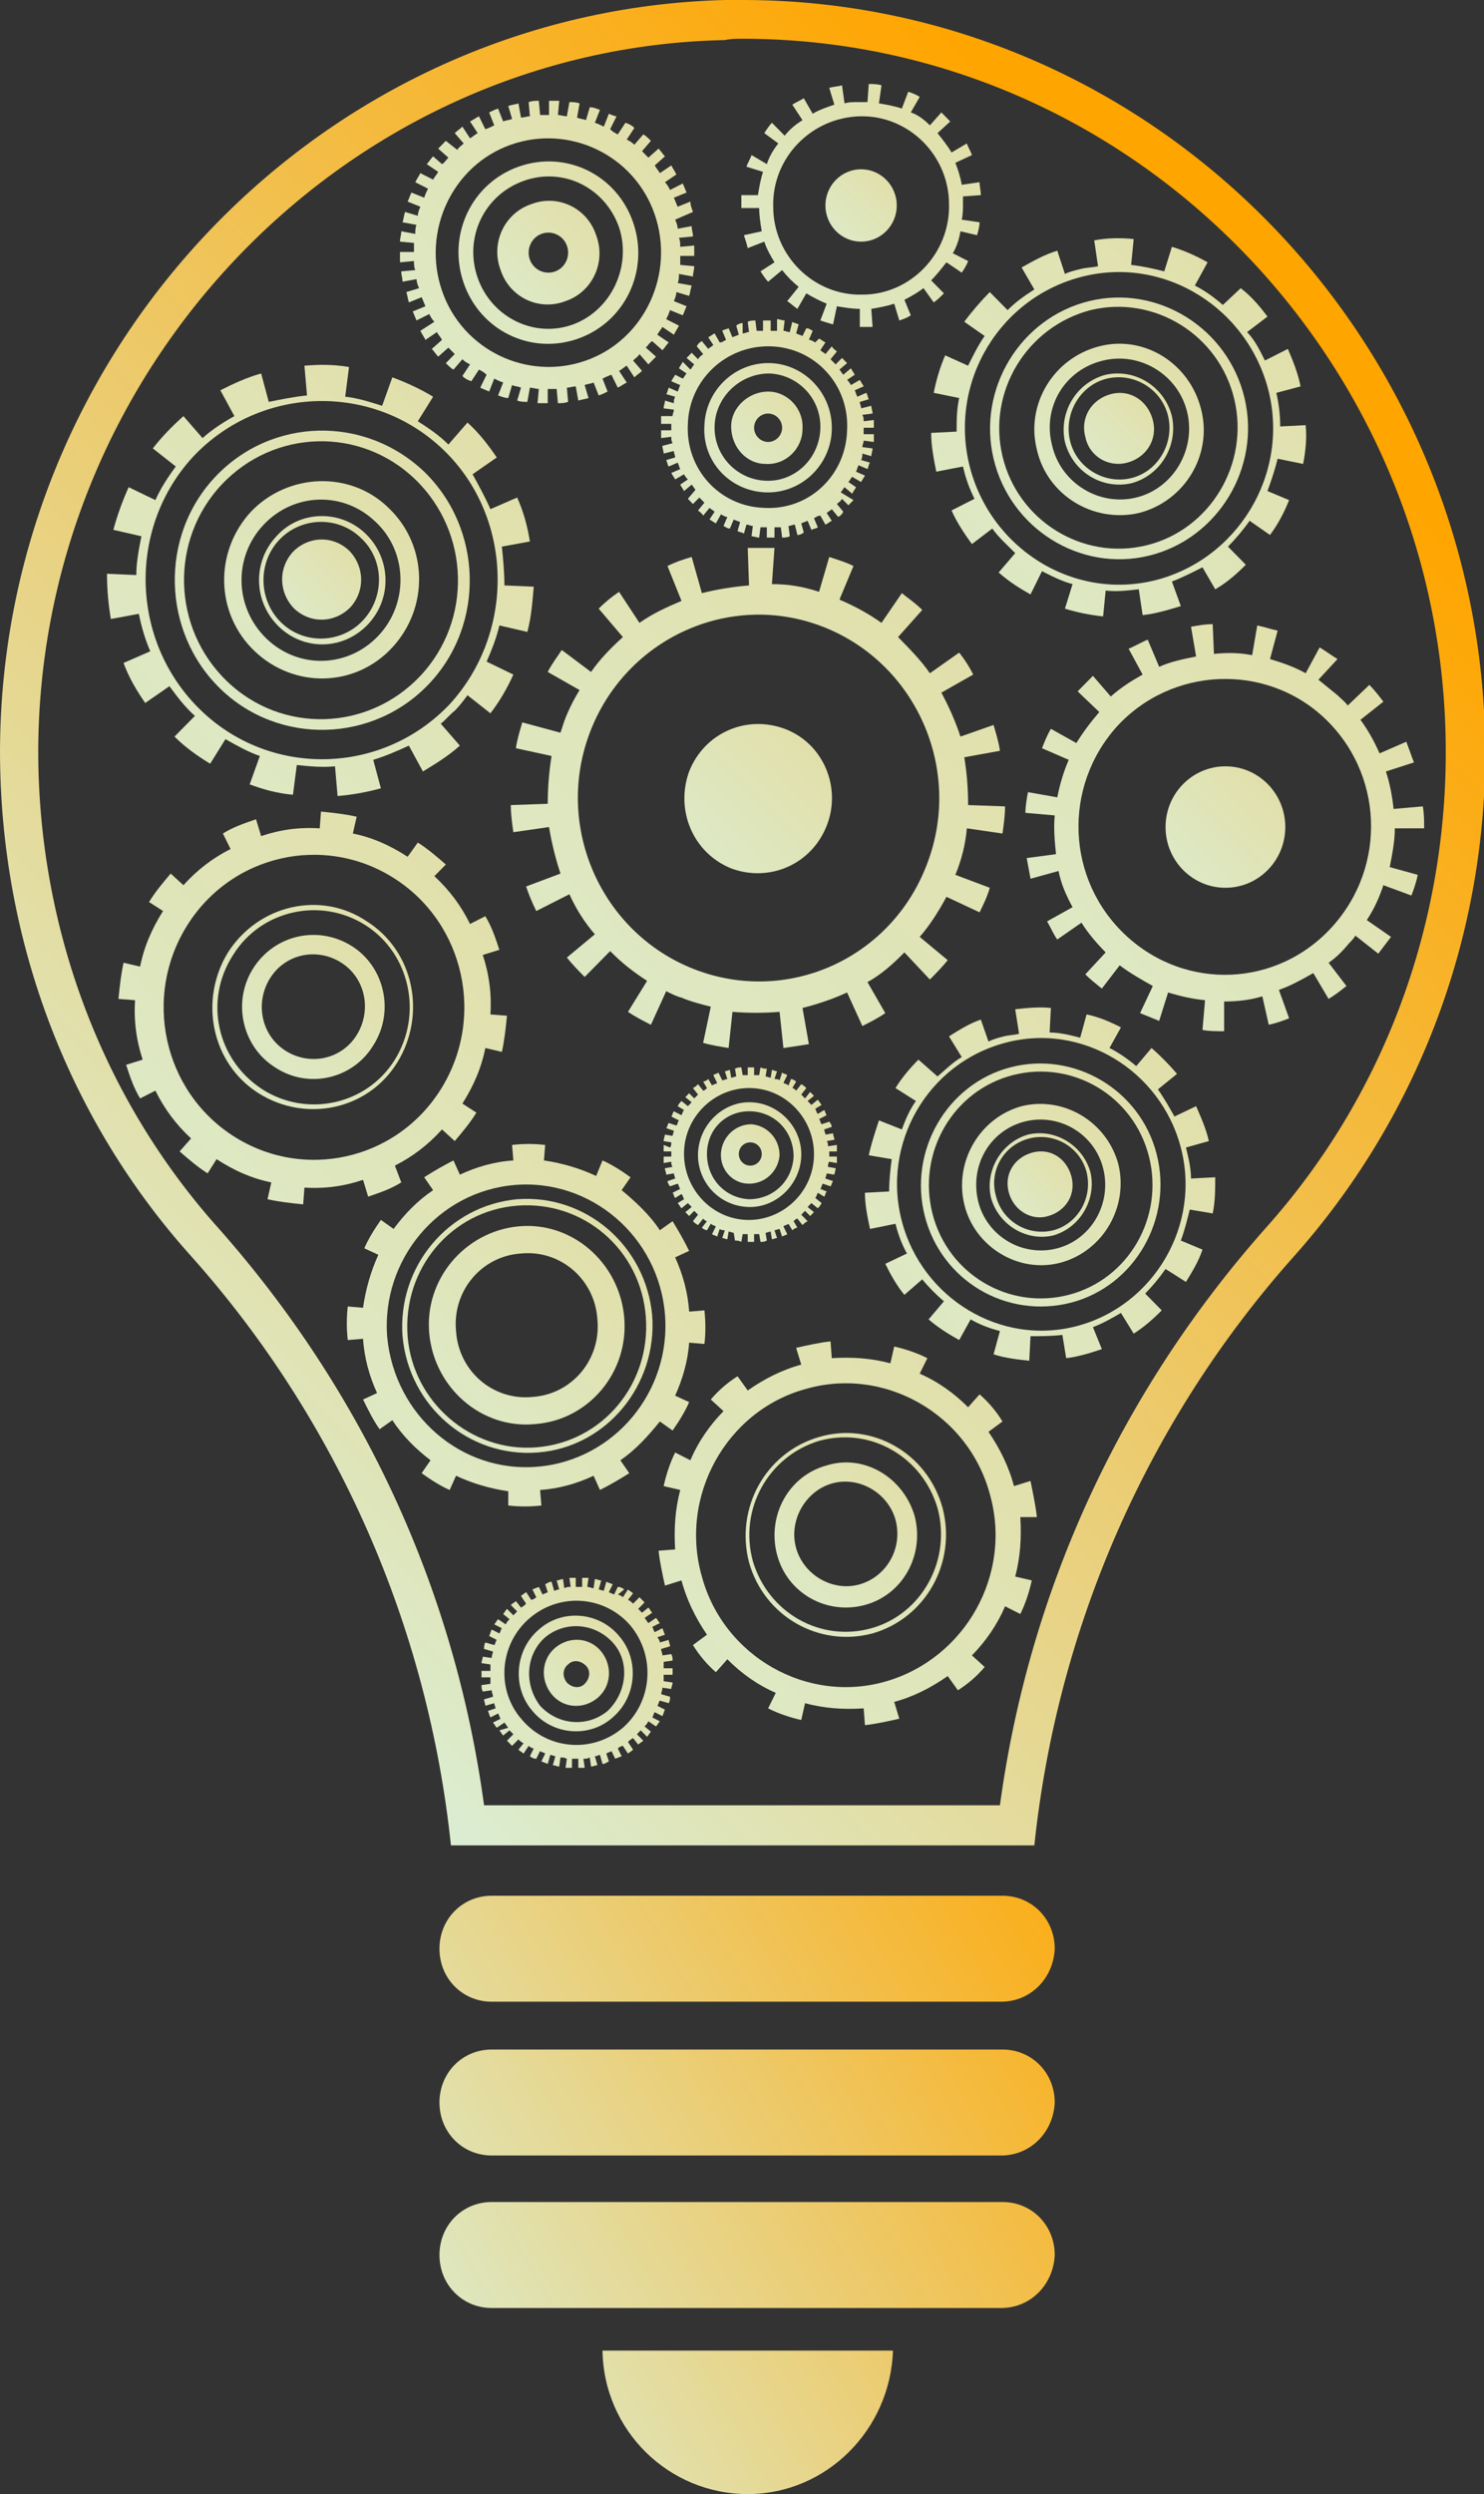 <svg width="53" height="89" viewBox="0 0 53 89" fill="none" xmlns="http://www.w3.org/2000/svg">
<rect x="0" y="0" width="53" height="89" fill="#333333" stroke="none"/>
<path d="M21.337 60.594C21.837 60.179 21.882 59.441 21.473 58.934C21.064 58.426 20.336 58.38 19.835 58.795C19.335 59.21 19.289 59.948 19.699 60.456C20.108 60.963 20.836 61.009 21.337 60.594ZM20.29 59.395C20.472 59.21 20.745 59.257 20.927 59.441C21.109 59.625 21.064 59.902 20.882 60.087C20.7 60.271 20.427 60.225 20.245 60.041C20.063 59.81 20.108 59.533 20.29 59.395Z" fill="url(#paint0_linear)"/>
<path d="M21.882 61.285C22.747 60.548 22.838 59.21 22.11 58.38C21.382 57.504 20.063 57.412 19.244 58.15C18.379 58.888 18.288 60.225 19.016 61.055C19.744 61.931 21.064 62.023 21.882 61.285ZM19.471 58.426C20.199 57.827 21.245 57.919 21.882 58.611C22.519 59.303 22.383 60.409 21.7 61.055C20.973 61.654 19.926 61.562 19.289 60.87C18.698 60.087 18.789 59.026 19.471 58.426Z" fill="url(#paint1_linear)"/>
<path d="M17.834 61.747C17.879 61.793 17.924 61.885 17.97 61.931L18.198 61.747C18.243 61.793 18.288 61.839 18.334 61.885L18.107 62.116C18.152 62.162 18.198 62.208 18.288 62.3L18.516 62.069C18.561 62.116 18.607 62.162 18.698 62.208L18.516 62.438C18.561 62.484 18.652 62.531 18.698 62.577L18.88 62.3C18.925 62.346 19.016 62.392 19.062 62.392L18.925 62.669C18.971 62.715 19.062 62.761 19.153 62.761L19.289 62.484C19.335 62.531 19.426 62.531 19.471 62.577L19.335 62.853C19.426 62.9 19.471 62.9 19.562 62.946L19.653 62.623C19.699 62.623 19.79 62.669 19.835 62.669L19.744 62.992C19.835 62.992 19.881 63.038 19.972 63.038L20.017 62.715C20.108 62.715 20.154 62.715 20.245 62.761L20.199 63.084C20.29 63.084 20.336 63.084 20.427 63.084V62.761C20.518 62.761 20.563 62.761 20.654 62.761V63.084C20.745 63.084 20.791 63.084 20.882 63.084L20.836 62.761C20.927 62.761 20.973 62.761 21.064 62.715L21.109 63.038C21.2 63.038 21.245 62.992 21.337 62.992L21.245 62.669C21.337 62.669 21.382 62.623 21.427 62.623L21.518 62.946C21.61 62.946 21.655 62.9 21.746 62.853L21.655 62.577C21.701 62.531 21.791 62.531 21.837 62.484L21.973 62.761C22.064 62.715 22.11 62.715 22.201 62.669L22.064 62.392C22.11 62.346 22.201 62.3 22.246 62.3L22.428 62.577C22.474 62.531 22.565 62.484 22.61 62.438L22.428 62.162C22.474 62.116 22.519 62.069 22.61 62.023L22.792 62.254C22.838 62.208 22.929 62.162 22.974 62.116L22.747 61.885C22.792 61.839 22.838 61.793 22.883 61.747L23.111 61.977C23.156 61.931 23.202 61.839 23.247 61.793L23.02 61.608C23.065 61.562 23.111 61.516 23.156 61.424L23.429 61.608C23.475 61.562 23.52 61.47 23.566 61.424L23.293 61.285C23.338 61.239 23.338 61.147 23.384 61.101L23.657 61.239C23.702 61.147 23.702 61.101 23.748 61.009L23.475 60.87C23.52 60.824 23.52 60.732 23.566 60.686L23.884 60.778C23.93 60.686 23.93 60.64 23.93 60.548L23.611 60.456C23.611 60.409 23.657 60.317 23.657 60.225L23.975 60.271C23.975 60.179 24.021 60.133 24.021 60.04L23.702 59.994C23.702 59.902 23.702 59.856 23.702 59.764H24.021C24.021 59.672 24.021 59.625 24.021 59.533H23.702C23.702 59.441 23.702 59.395 23.702 59.303L24.021 59.257C24.021 59.164 24.021 59.118 23.975 59.026L23.657 59.072C23.657 58.98 23.611 58.934 23.611 58.842L23.93 58.749C23.93 58.657 23.884 58.611 23.884 58.519L23.566 58.611C23.566 58.565 23.52 58.472 23.475 58.426L23.748 58.334C23.702 58.242 23.702 58.196 23.657 58.104L23.384 58.242C23.338 58.196 23.338 58.104 23.293 58.057L23.566 57.919C23.52 57.873 23.475 57.781 23.429 57.735L23.156 57.919C23.111 57.873 23.065 57.781 23.02 57.735L23.293 57.55C23.247 57.504 23.202 57.412 23.156 57.366L22.929 57.55C22.883 57.504 22.838 57.458 22.792 57.412L23.02 57.181C22.974 57.135 22.929 57.089 22.838 56.997L22.61 57.227C22.565 57.181 22.519 57.135 22.428 57.089L22.61 56.858C22.565 56.812 22.474 56.766 22.428 56.72L22.246 56.997C22.201 56.951 22.11 56.905 22.064 56.905L22.292 56.72C22.246 56.674 22.155 56.628 22.064 56.628L21.928 56.905C21.882 56.858 21.791 56.858 21.746 56.812L21.882 56.536C21.791 56.49 21.746 56.49 21.655 56.444L21.564 56.766C21.518 56.766 21.427 56.72 21.382 56.72L21.473 56.397C21.382 56.397 21.337 56.351 21.245 56.351L21.2 56.674C21.109 56.674 21.064 56.628 20.973 56.628L21.018 56.305C20.927 56.305 20.882 56.305 20.791 56.305V56.628C20.7 56.628 20.654 56.628 20.563 56.628V56.305C20.472 56.305 20.427 56.305 20.336 56.305L20.381 56.628C20.29 56.628 20.245 56.628 20.154 56.674L20.108 56.351C20.017 56.351 19.972 56.397 19.881 56.397L19.972 56.72C19.881 56.72 19.835 56.766 19.79 56.766L19.699 56.444C19.608 56.444 19.562 56.49 19.471 56.536L19.562 56.812C19.517 56.858 19.426 56.858 19.38 56.905L19.244 56.628C19.153 56.674 19.107 56.674 19.016 56.72L19.153 56.997C19.107 57.043 19.016 57.089 18.971 57.089L18.789 56.812C18.743 56.858 18.652 56.905 18.607 56.951L18.789 57.227C18.743 57.274 18.698 57.32 18.607 57.366L18.425 57.135C18.379 57.181 18.288 57.227 18.243 57.274L18.47 57.504C18.425 57.55 18.379 57.596 18.334 57.642L18.107 57.412C18.061 57.458 18.015 57.55 17.97 57.596L18.198 57.781C18.152 57.827 18.107 57.873 18.061 57.965L17.788 57.781C17.742 57.827 17.697 57.919 17.651 57.965L17.924 58.104C17.879 58.15 17.879 58.242 17.834 58.288L17.561 58.15C17.515 58.242 17.515 58.288 17.47 58.38L17.742 58.519C17.697 58.565 17.697 58.657 17.651 58.703L17.333 58.611C17.288 58.703 17.288 58.749 17.288 58.842L17.606 58.934C17.606 58.98 17.561 59.072 17.561 59.164L17.242 59.118C17.242 59.21 17.197 59.257 17.197 59.349L17.515 59.395C17.515 59.487 17.515 59.533 17.515 59.625H17.197C17.197 59.718 17.197 59.764 17.197 59.856H17.515C17.515 59.948 17.515 59.994 17.515 60.087L17.197 60.133C17.197 60.225 17.197 60.271 17.242 60.363L17.561 60.317C17.561 60.409 17.606 60.455 17.606 60.548L17.288 60.64C17.288 60.732 17.333 60.778 17.333 60.87L17.651 60.778C17.651 60.824 17.697 60.917 17.697 60.963L17.424 61.055C17.47 61.147 17.47 61.193 17.515 61.285L17.788 61.147C17.834 61.193 17.834 61.285 17.879 61.332L17.606 61.47C17.651 61.516 17.697 61.608 17.742 61.654L18.015 61.47C18.061 61.516 18.107 61.608 18.152 61.654L17.834 61.747ZM18.925 57.735C20.017 56.812 21.61 56.951 22.519 58.011C23.429 59.118 23.293 60.732 22.246 61.654C21.154 62.577 19.562 62.438 18.652 61.378C17.697 60.317 17.834 58.657 18.925 57.735Z" fill="url(#paint2_linear)"/>
<path d="M18.971 7.286C18.015 7.609 17.515 8.67 17.879 9.638C18.197 10.606 19.244 11.114 20.199 10.745C21.154 10.422 21.655 9.361 21.291 8.393C20.973 7.424 19.926 6.917 18.971 7.286ZM19.835 9.684C19.471 9.822 19.062 9.638 18.925 9.269C18.789 8.9 18.971 8.485 19.335 8.347C19.699 8.208 20.108 8.393 20.245 8.762C20.381 9.131 20.199 9.546 19.835 9.684Z" fill="url(#paint3_linear)"/>
<path d="M18.516 5.949C16.833 6.548 15.968 8.393 16.56 10.099C17.151 11.805 18.971 12.681 20.654 12.082C22.337 11.482 23.202 9.638 22.61 7.932C22.019 6.225 20.199 5.349 18.516 5.949ZM20.472 11.575C19.107 12.082 17.561 11.344 17.06 9.915C16.56 8.485 17.288 6.963 18.698 6.456C20.108 5.949 21.609 6.687 22.11 8.116C22.565 9.499 21.837 11.067 20.472 11.575Z" fill="url(#paint4_linear)"/>
<path d="M24.748 7.563C24.703 7.424 24.657 7.332 24.657 7.194L24.203 7.378C24.157 7.286 24.112 7.148 24.066 7.055L24.521 6.871C24.476 6.779 24.43 6.64 24.384 6.548L23.93 6.779C23.884 6.687 23.839 6.594 23.748 6.502L24.157 6.225C24.112 6.133 24.021 5.995 23.975 5.903L23.566 6.179C23.52 6.087 23.429 5.995 23.384 5.903L23.748 5.58C23.657 5.488 23.611 5.395 23.52 5.303L23.156 5.626C23.065 5.534 23.02 5.488 22.929 5.395L23.247 5.026C23.156 4.934 23.065 4.842 22.974 4.796L22.656 5.165C22.565 5.073 22.474 5.026 22.383 4.98L22.656 4.565C22.565 4.473 22.474 4.427 22.337 4.381L22.064 4.796C21.973 4.75 21.882 4.704 21.791 4.611L22.019 4.15C21.973 4.15 21.837 4.104 21.746 4.058L21.564 4.519C21.473 4.473 21.382 4.427 21.245 4.381L21.427 3.92C21.291 3.874 21.2 3.827 21.064 3.827L20.927 4.289C20.836 4.243 20.7 4.243 20.609 4.196L20.7 3.689C20.563 3.643 20.472 3.643 20.336 3.643L20.245 4.15C20.154 4.15 20.017 4.104 19.926 4.104L19.972 3.597C19.835 3.597 19.744 3.597 19.608 3.597V4.104C19.517 4.104 19.38 4.104 19.289 4.104L19.244 3.597C19.107 3.597 19.016 3.597 18.88 3.643L18.925 4.15C18.834 4.15 18.698 4.196 18.607 4.196L18.516 3.689C18.379 3.735 18.288 3.735 18.152 3.781L18.288 4.243C18.197 4.289 18.061 4.289 17.97 4.335L17.788 3.874C17.651 3.92 17.561 3.966 17.47 4.012L17.651 4.473C17.561 4.519 17.47 4.565 17.333 4.611L17.106 4.15C17.015 4.196 16.878 4.289 16.787 4.335L17.06 4.75C16.969 4.796 16.878 4.888 16.787 4.934L16.514 4.519C16.423 4.611 16.332 4.658 16.241 4.75L16.56 5.119C16.469 5.211 16.378 5.257 16.332 5.349L15.923 5.026C15.832 5.119 15.741 5.211 15.65 5.303L16.014 5.626C15.923 5.718 15.877 5.81 15.786 5.857L15.468 5.58C15.377 5.672 15.331 5.764 15.24 5.857L15.65 6.133C15.604 6.225 15.513 6.318 15.468 6.41L15.013 6.179C14.967 6.272 14.876 6.41 14.831 6.502L15.286 6.733C15.24 6.825 15.195 6.917 15.149 7.055L14.694 6.871C14.649 6.963 14.603 7.102 14.558 7.194L15.013 7.378C14.967 7.471 14.922 7.609 14.922 7.701L14.467 7.563C14.421 7.701 14.421 7.793 14.376 7.932L14.876 8.024C14.831 8.116 14.831 8.254 14.831 8.347L14.331 8.254C14.331 8.393 14.285 8.485 14.285 8.623L14.785 8.669C14.785 8.762 14.785 8.9 14.785 8.992H14.285C14.285 9.131 14.285 9.223 14.285 9.361L14.785 9.315C14.785 9.407 14.785 9.546 14.831 9.638L14.331 9.684C14.331 9.822 14.376 9.915 14.376 10.053L14.876 9.961C14.876 10.053 14.922 10.191 14.967 10.284L14.512 10.422C14.558 10.56 14.558 10.652 14.603 10.791L15.058 10.606C15.104 10.698 15.149 10.837 15.195 10.929L14.74 11.114C14.785 11.206 14.831 11.344 14.876 11.436L15.331 11.206C15.377 11.298 15.422 11.39 15.513 11.482L15.013 11.805C15.058 11.897 15.149 12.036 15.195 12.128L15.604 11.851C15.65 11.944 15.741 12.036 15.786 12.128L15.422 12.451C15.513 12.543 15.559 12.635 15.65 12.727L16.014 12.405C16.105 12.497 16.15 12.543 16.241 12.635L15.923 12.958C16.014 13.05 16.105 13.143 16.196 13.189L16.514 12.82C16.605 12.912 16.696 12.958 16.787 13.004L16.514 13.419C16.605 13.511 16.696 13.557 16.833 13.604L17.106 13.189C17.197 13.235 17.288 13.281 17.378 13.373L17.151 13.834C17.242 13.88 17.378 13.927 17.47 13.973L17.651 13.511C17.742 13.557 17.834 13.604 17.97 13.65L17.788 14.111C17.924 14.157 18.015 14.203 18.152 14.203L18.288 13.742C18.379 13.788 18.516 13.788 18.607 13.834L18.47 14.295C18.607 14.341 18.698 14.341 18.834 14.341L18.925 13.834C19.016 13.834 19.153 13.88 19.244 13.88L19.198 14.388C19.335 14.388 19.426 14.388 19.562 14.388V13.88C19.653 13.88 19.79 13.88 19.881 13.88L19.926 14.388C20.063 14.388 20.154 14.388 20.29 14.341L20.245 13.834C20.336 13.834 20.472 13.788 20.563 13.788L20.654 14.295C20.791 14.249 20.881 14.249 21.018 14.203L20.881 13.742C20.973 13.696 21.109 13.696 21.2 13.65L21.382 14.111C21.518 14.065 21.609 14.019 21.7 13.973L21.518 13.511C21.609 13.465 21.7 13.419 21.837 13.373L22.064 13.834C22.155 13.788 22.292 13.696 22.383 13.65L22.11 13.235C22.201 13.189 22.292 13.096 22.383 13.05L22.656 13.465C22.747 13.373 22.838 13.327 22.929 13.235L22.61 12.866C22.701 12.774 22.792 12.727 22.838 12.635L23.156 13.004C23.247 12.912 23.338 12.82 23.429 12.727L23.065 12.405C23.156 12.312 23.202 12.22 23.293 12.174L23.657 12.497C23.748 12.405 23.793 12.312 23.884 12.22L23.475 11.944C23.52 11.851 23.611 11.759 23.657 11.667L24.066 11.944C24.112 11.851 24.203 11.713 24.248 11.621L23.793 11.39C23.839 11.298 23.884 11.206 23.93 11.067L24.384 11.252C24.43 11.16 24.476 11.021 24.521 10.929L24.066 10.745C24.112 10.652 24.157 10.514 24.157 10.422L24.612 10.56C24.657 10.422 24.657 10.33 24.703 10.191L24.203 10.099C24.248 10.007 24.248 9.868 24.248 9.776L24.748 9.868C24.748 9.73 24.794 9.638 24.794 9.5L24.294 9.453C24.294 9.361 24.294 9.223 24.294 9.131H24.794C24.794 8.992 24.794 8.9 24.794 8.762L24.294 8.808C24.294 8.716 24.294 8.577 24.248 8.485L24.748 8.439C24.748 8.301 24.703 8.208 24.703 8.07L24.203 8.162C24.203 8.07 24.157 7.932 24.112 7.839L24.748 7.563ZM20.927 12.866C18.834 13.604 16.514 12.497 15.786 10.376C15.058 8.254 16.15 5.903 18.243 5.165C20.336 4.427 22.656 5.534 23.384 7.655C24.112 9.776 23.02 12.128 20.927 12.866Z" fill="url(#paint5_linear)"/>
<path d="M27.342 16.555C28.07 16.601 28.661 16.002 28.661 15.31C28.706 14.572 28.115 13.973 27.433 13.973C26.75 13.973 26.113 14.526 26.113 15.218C26.113 15.956 26.659 16.555 27.342 16.555ZM27.433 14.757C27.706 14.757 27.933 14.987 27.933 15.264C27.933 15.54 27.706 15.771 27.433 15.771C27.16 15.771 26.932 15.54 26.932 15.264C26.932 14.987 27.16 14.757 27.433 14.757Z" fill="url(#paint6_linear)"/>
<path d="M27.342 17.57C28.616 17.616 29.662 16.601 29.707 15.356C29.753 14.065 28.752 13.004 27.524 12.958C26.25 12.912 25.203 13.927 25.158 15.172C25.067 16.463 26.068 17.523 27.342 17.57ZM27.478 13.327C28.524 13.373 29.343 14.249 29.298 15.31C29.252 16.371 28.388 17.201 27.342 17.155C26.295 17.108 25.476 16.232 25.522 15.172C25.567 14.157 26.432 13.327 27.478 13.327Z" fill="url(#paint7_linear)"/>
<path d="M23.611 14.849C23.611 14.941 23.611 15.033 23.611 15.126H23.975C23.975 15.218 23.975 15.264 23.975 15.356H23.611C23.611 15.448 23.611 15.54 23.611 15.633L23.975 15.587C23.975 15.679 23.975 15.725 24.021 15.817L23.657 15.909C23.657 16.002 23.702 16.094 23.702 16.186L24.066 16.094C24.066 16.186 24.112 16.232 24.112 16.325L23.793 16.417C23.839 16.509 23.839 16.601 23.884 16.647L24.203 16.509C24.248 16.601 24.248 16.647 24.294 16.739L23.975 16.878C24.021 16.97 24.066 17.016 24.112 17.108L24.43 16.924C24.476 17.016 24.521 17.062 24.567 17.108L24.294 17.293C24.339 17.385 24.385 17.431 24.43 17.523L24.703 17.293C24.748 17.339 24.794 17.431 24.84 17.477L24.567 17.8C24.612 17.846 24.703 17.938 24.748 17.985L24.976 17.754C25.021 17.8 25.067 17.846 25.158 17.938L24.93 18.215C24.976 18.261 25.067 18.307 25.113 18.4L25.34 18.123C25.386 18.169 25.476 18.215 25.522 18.261L25.34 18.538C25.431 18.584 25.476 18.63 25.567 18.676L25.749 18.354C25.84 18.4 25.886 18.446 25.977 18.446L25.84 18.768C25.931 18.815 25.977 18.861 26.068 18.861L26.204 18.538C26.295 18.584 26.341 18.584 26.432 18.63L26.341 18.953C26.432 18.999 26.523 18.999 26.568 19.045L26.659 18.722C26.75 18.722 26.796 18.768 26.887 18.768L26.841 19.137C26.932 19.137 27.023 19.183 27.114 19.183L27.16 18.815C27.251 18.815 27.296 18.815 27.387 18.815V19.183C27.478 19.183 27.569 19.183 27.66 19.183V18.815C27.751 18.815 27.797 18.815 27.888 18.815L27.933 19.183C28.024 19.183 28.115 19.183 28.206 19.137L28.161 18.768C28.252 18.768 28.297 18.722 28.388 18.722L28.479 19.091C28.57 19.091 28.661 19.045 28.706 18.999L28.616 18.676C28.706 18.63 28.752 18.63 28.843 18.584L28.979 18.907C29.07 18.861 29.161 18.861 29.207 18.815L29.07 18.492C29.161 18.446 29.207 18.4 29.298 18.4L29.48 18.722C29.571 18.676 29.616 18.63 29.707 18.584L29.525 18.307C29.571 18.261 29.662 18.215 29.707 18.169L29.935 18.446C30.026 18.4 30.071 18.354 30.117 18.261L29.889 17.985C29.935 17.938 30.026 17.892 30.071 17.8L30.299 18.031C30.344 17.985 30.435 17.892 30.481 17.846L30.026 17.57C30.071 17.523 30.117 17.431 30.162 17.385L30.435 17.616C30.481 17.523 30.526 17.477 30.572 17.385L30.299 17.201C30.344 17.154 30.39 17.062 30.435 17.016L30.754 17.201C30.799 17.108 30.845 17.062 30.89 16.97L30.572 16.832C30.617 16.739 30.617 16.693 30.663 16.601L30.981 16.739C31.027 16.647 31.027 16.555 31.072 16.509L30.754 16.417C30.799 16.325 30.799 16.278 30.799 16.186L31.118 16.278C31.118 16.186 31.163 16.094 31.163 16.002L30.799 15.956C30.799 15.863 30.845 15.817 30.845 15.725L31.209 15.771C31.209 15.679 31.209 15.587 31.209 15.494H30.845C30.845 15.402 30.845 15.356 30.845 15.264H31.209C31.209 15.172 31.209 15.079 31.209 14.987L30.845 15.033C30.845 14.941 30.845 14.895 30.799 14.803L31.163 14.757C31.163 14.664 31.118 14.572 31.118 14.48L30.754 14.572C30.754 14.48 30.708 14.434 30.708 14.342L31.027 14.249C30.981 14.157 30.981 14.065 30.936 14.019L30.617 14.157C30.572 14.065 30.572 14.019 30.526 13.927L30.845 13.788C30.799 13.696 30.754 13.65 30.708 13.558L30.39 13.742C30.344 13.65 30.299 13.604 30.253 13.558L30.526 13.373C30.481 13.281 30.435 13.235 30.39 13.143L30.117 13.373C30.071 13.327 30.026 13.235 29.98 13.189L30.253 12.958C30.208 12.912 30.117 12.82 30.071 12.774L29.844 13.004C29.798 12.958 29.753 12.912 29.662 12.82L29.889 12.543C29.844 12.497 29.753 12.451 29.707 12.359L29.48 12.635C29.434 12.589 29.343 12.543 29.298 12.497L29.48 12.22C29.389 12.174 29.343 12.128 29.252 12.082L29.116 12.22C29.025 12.174 28.979 12.128 28.889 12.128L29.025 11.805C28.934 11.759 28.889 11.713 28.797 11.713L28.661 11.99C28.57 11.944 28.524 11.944 28.433 11.898L28.524 11.575C28.433 11.529 28.343 11.529 28.297 11.482L28.206 11.851C28.115 11.851 28.07 11.805 27.979 11.805L28.024 11.436C27.933 11.436 27.842 11.39 27.751 11.39V11.805C27.66 11.805 27.615 11.805 27.524 11.805V11.436C27.433 11.436 27.342 11.436 27.251 11.436V11.805C27.16 11.805 27.114 11.805 27.023 11.805L26.978 11.436C26.887 11.436 26.796 11.436 26.705 11.482L26.75 11.851C26.659 11.851 26.614 11.898 26.523 11.898V11.529C26.432 11.529 26.341 11.575 26.295 11.621L26.386 11.944C26.295 11.99 26.25 11.99 26.159 12.036L26.022 11.713C25.931 11.759 25.84 11.759 25.795 11.805L25.931 12.128C25.84 12.174 25.795 12.22 25.704 12.22L25.522 11.898C25.431 11.944 25.386 11.99 25.294 12.036L25.476 12.312C25.431 12.359 25.34 12.405 25.294 12.451L25.067 12.174C24.976 12.22 24.93 12.266 24.885 12.359L25.113 12.635C25.067 12.681 24.976 12.728 24.93 12.82L24.703 12.589C24.658 12.635 24.567 12.728 24.521 12.774L24.794 13.004C24.748 13.05 24.703 13.143 24.658 13.189L24.385 12.912C24.339 13.004 24.294 13.05 24.248 13.143L24.521 13.327C24.476 13.373 24.43 13.465 24.385 13.511L24.112 13.373C24.066 13.465 24.021 13.511 23.975 13.604L24.294 13.742C24.248 13.834 24.248 13.88 24.203 13.973L23.884 13.834C23.839 13.927 23.839 14.019 23.793 14.065L24.112 14.157C24.066 14.249 24.066 14.295 24.066 14.388L23.748 14.295C23.748 14.388 23.702 14.48 23.702 14.572L24.066 14.618C24.066 14.71 24.021 14.757 24.021 14.849H23.611ZM27.524 12.359C29.116 12.405 30.344 13.742 30.253 15.356C30.208 16.97 28.889 18.215 27.296 18.123C25.704 18.077 24.476 16.739 24.567 15.126C24.612 13.558 25.931 12.312 27.524 12.359Z" fill="url(#paint8_linear)"/>
<path d="M26.75 42.24C27.342 42.24 27.797 41.779 27.842 41.226C27.842 40.626 27.387 40.165 26.841 40.119C26.25 40.119 25.795 40.58 25.749 41.134C25.704 41.733 26.159 42.24 26.75 42.24ZM26.796 40.765C27.023 40.765 27.205 40.949 27.205 41.18C27.205 41.41 27.023 41.595 26.796 41.595C26.568 41.595 26.386 41.41 26.386 41.18C26.386 40.949 26.568 40.765 26.796 40.765Z" fill="url(#paint9_linear)"/>
<path d="M26.705 43.07C27.706 43.117 28.57 42.286 28.616 41.272C28.661 40.258 27.842 39.381 26.841 39.335C25.84 39.289 24.976 40.119 24.93 41.134C24.885 42.148 25.658 43.024 26.705 43.07ZM26.841 39.658C27.706 39.704 28.343 40.396 28.343 41.272C28.297 42.148 27.615 42.794 26.75 42.794C25.886 42.748 25.249 42.056 25.249 41.18C25.249 40.258 25.977 39.612 26.841 39.658Z" fill="url(#paint10_linear)"/>
<path d="M23.702 40.857C23.702 40.949 23.702 40.995 23.702 41.088H23.975C23.975 41.134 23.975 41.226 23.975 41.272H23.702C23.702 41.364 23.702 41.41 23.702 41.503L23.975 41.456C23.975 41.503 23.975 41.595 24.021 41.641L23.748 41.687C23.748 41.779 23.793 41.825 23.793 41.918L24.066 41.872C24.066 41.918 24.112 42.01 24.112 42.056L23.839 42.148C23.839 42.194 23.884 42.287 23.93 42.333L24.203 42.24C24.248 42.287 24.248 42.379 24.294 42.425L24.021 42.563C24.066 42.609 24.066 42.702 24.112 42.748L24.339 42.609C24.385 42.656 24.385 42.702 24.43 42.794L24.203 42.932C24.248 42.978 24.294 43.071 24.339 43.117L24.567 42.932C24.612 42.978 24.657 43.024 24.703 43.071L24.476 43.255C24.521 43.301 24.567 43.347 24.612 43.393L24.794 43.209C24.84 43.255 24.885 43.301 24.93 43.347L24.748 43.578C24.794 43.624 24.84 43.67 24.93 43.716L25.113 43.486C25.158 43.532 25.203 43.578 25.249 43.578L25.067 43.808C25.112 43.855 25.203 43.901 25.249 43.901L25.385 43.67C25.431 43.716 25.476 43.716 25.567 43.762L25.431 44.039C25.476 44.085 25.567 44.085 25.613 44.131L25.704 43.855C25.749 43.901 25.84 43.901 25.886 43.901L25.795 44.177C25.84 44.177 25.931 44.223 25.977 44.223L26.022 43.947C26.068 43.947 26.159 43.993 26.204 43.993L26.25 44.27C26.341 44.27 26.386 44.27 26.477 44.316L26.523 44.039C26.568 44.039 26.659 44.039 26.705 44.039V44.316C26.796 44.316 26.841 44.316 26.932 44.316V44.039C26.978 44.039 27.069 44.039 27.114 44.039L27.16 44.316C27.251 44.316 27.296 44.316 27.387 44.27L27.342 43.993C27.387 43.993 27.478 43.947 27.524 43.947L27.569 44.223C27.615 44.223 27.706 44.177 27.751 44.177L27.66 43.901C27.706 43.901 27.797 43.855 27.842 43.855L27.933 44.131C27.979 44.085 28.07 44.085 28.115 44.039L27.979 43.762C28.024 43.716 28.115 43.716 28.16 43.67L28.297 43.901C28.343 43.855 28.433 43.808 28.479 43.808L28.343 43.578C28.388 43.532 28.433 43.486 28.479 43.486L28.661 43.716C28.706 43.67 28.752 43.624 28.843 43.578L28.616 43.347C28.661 43.301 28.706 43.255 28.752 43.209L28.934 43.393C28.979 43.347 29.025 43.301 29.07 43.255L28.843 43.071C28.888 43.024 28.934 42.978 28.979 42.932L29.207 43.117C29.252 43.071 29.298 43.024 29.343 42.932L29.116 42.748C29.161 42.702 29.161 42.656 29.207 42.563L29.434 42.702C29.48 42.656 29.48 42.563 29.525 42.517L29.298 42.425C29.343 42.379 29.343 42.287 29.389 42.24L29.662 42.333C29.707 42.287 29.707 42.194 29.753 42.148L29.48 42.056C29.48 42.01 29.525 41.918 29.525 41.872L29.798 41.918C29.798 41.872 29.844 41.779 29.844 41.687L29.571 41.641C29.571 41.595 29.571 41.503 29.616 41.456L29.889 41.503C29.889 41.456 29.889 41.364 29.889 41.272H29.616C29.616 41.226 29.616 41.134 29.616 41.088H29.889C29.889 40.995 29.889 40.949 29.889 40.857L29.571 40.903C29.571 40.857 29.571 40.765 29.525 40.719L29.798 40.673C29.798 40.58 29.753 40.534 29.753 40.442L29.48 40.488C29.48 40.442 29.434 40.35 29.434 40.304L29.707 40.212C29.707 40.165 29.662 40.073 29.616 40.027L29.343 40.119C29.298 40.073 29.298 39.981 29.252 39.935L29.525 39.796C29.48 39.75 29.48 39.658 29.434 39.612L29.207 39.75C29.161 39.704 29.161 39.658 29.116 39.566L29.343 39.428C29.298 39.381 29.252 39.289 29.207 39.243L28.979 39.428C28.934 39.381 28.888 39.335 28.843 39.289L29.07 39.105C29.025 39.059 28.979 39.013 28.934 38.966L28.752 39.197C28.706 39.151 28.661 39.105 28.616 39.059L28.797 38.828C28.752 38.782 28.706 38.736 28.616 38.69L28.433 38.92C28.388 38.874 28.343 38.828 28.297 38.828L28.433 38.597C28.388 38.551 28.297 38.505 28.252 38.505L28.16 38.736C28.115 38.69 28.07 38.69 27.979 38.644L28.115 38.367C28.07 38.321 27.979 38.321 27.933 38.275L27.842 38.551C27.797 38.505 27.706 38.505 27.66 38.505L27.751 38.229C27.706 38.229 27.615 38.182 27.569 38.182L27.524 38.459C27.478 38.459 27.387 38.413 27.342 38.413L27.387 38.136C27.296 38.136 27.251 38.136 27.16 38.09L27.114 38.367C27.069 38.367 26.978 38.367 26.932 38.367V38.09C26.841 38.09 26.796 38.09 26.705 38.09V38.367C26.659 38.367 26.568 38.367 26.523 38.367L26.477 38.09C26.386 38.09 26.341 38.09 26.25 38.136L26.295 38.413C26.25 38.413 26.159 38.459 26.113 38.459L26.068 38.182C26.022 38.182 25.931 38.229 25.886 38.229L25.977 38.505C25.931 38.505 25.84 38.551 25.795 38.551L25.658 38.275C25.613 38.321 25.522 38.321 25.476 38.367L25.613 38.644C25.567 38.69 25.476 38.69 25.431 38.736L25.294 38.505C25.249 38.551 25.158 38.597 25.113 38.597L25.249 38.828C25.203 38.874 25.158 38.92 25.113 38.92L24.93 38.69C24.885 38.736 24.84 38.782 24.748 38.828L24.93 39.059C24.885 39.105 24.84 39.151 24.794 39.197L24.612 39.013C24.567 39.059 24.521 39.105 24.476 39.151L24.703 39.335C24.657 39.381 24.612 39.428 24.567 39.474L24.339 39.289C24.294 39.335 24.248 39.381 24.203 39.474L24.43 39.612C24.385 39.658 24.385 39.704 24.339 39.796L24.066 39.658C24.021 39.704 24.021 39.796 23.975 39.843L24.248 39.981C24.203 40.027 24.203 40.119 24.157 40.165L23.884 40.073C23.839 40.119 23.839 40.212 23.793 40.258L24.066 40.35C24.066 40.396 24.021 40.488 24.021 40.534L23.748 40.488C23.748 40.534 23.702 40.627 23.702 40.719L23.975 40.765C23.975 40.811 23.975 40.903 23.93 40.949L23.702 40.857ZM26.841 38.828C28.115 38.874 29.116 39.981 29.07 41.272C29.025 42.563 27.933 43.578 26.659 43.532C25.385 43.486 24.385 42.379 24.43 41.088C24.476 39.796 25.567 38.782 26.841 38.828Z" fill="url(#paint11_linear)"/>
<path d="M37.623 44.085C38.579 43.808 39.17 42.794 38.943 41.825C38.67 40.857 37.669 40.258 36.713 40.488C35.758 40.765 35.167 41.779 35.394 42.748C35.667 43.716 36.668 44.316 37.623 44.085ZM36.759 40.626C37.669 40.396 38.579 40.949 38.806 41.825C39.033 42.748 38.488 43.67 37.623 43.901C36.713 44.131 35.803 43.578 35.576 42.702C35.303 41.779 35.849 40.857 36.759 40.626Z" fill="url(#paint12_linear)"/>
<path d="M37.441 43.393C38.078 43.209 38.442 42.609 38.26 41.964C38.078 41.318 37.487 40.949 36.85 41.134C36.213 41.318 35.849 41.918 36.031 42.563C36.213 43.209 36.85 43.578 37.441 43.393Z" fill="url(#paint13_linear)"/>
<path d="M37.896 45.053C39.397 44.638 40.307 43.071 39.943 41.549C39.534 40.027 37.987 39.105 36.486 39.474C34.984 39.889 34.075 41.457 34.439 42.978C34.803 44.5 36.395 45.468 37.896 45.053ZM36.577 40.027C37.805 39.704 39.079 40.442 39.397 41.687C39.716 42.932 38.988 44.223 37.76 44.546C36.531 44.869 35.258 44.131 34.939 42.886C34.621 41.595 35.349 40.35 36.577 40.027Z" fill="url(#paint14_linear)"/>
<path d="M38.26 46.483C40.535 45.883 41.9 43.486 41.308 41.18C40.717 38.874 38.351 37.491 36.076 38.09C33.802 38.69 32.437 41.088 33.028 43.393C33.62 45.699 35.94 47.082 38.26 46.483ZM36.167 38.367C38.306 37.813 40.489 39.105 41.035 41.272C41.581 43.439 40.307 45.653 38.169 46.206C36.031 46.76 33.847 45.468 33.301 43.301C32.755 41.134 34.029 38.92 36.167 38.367Z" fill="url(#paint15_linear)"/>
<path d="M31.982 43.67C32.073 44.039 32.209 44.408 32.391 44.731L31.618 45.099C31.8 45.468 32.028 45.883 32.3 46.206L32.937 45.653C33.165 45.93 33.438 46.206 33.711 46.437L33.165 47.082C33.483 47.359 33.847 47.59 34.257 47.82L34.666 47.082C34.985 47.267 35.349 47.405 35.712 47.497L35.485 48.328C35.894 48.466 36.349 48.512 36.759 48.558L36.804 47.682C37.168 47.682 37.532 47.682 37.942 47.636L38.078 48.466C38.488 48.42 38.943 48.281 39.352 48.143L39.033 47.359C39.397 47.221 39.716 47.036 40.034 46.852L40.489 47.59C40.853 47.359 41.172 47.082 41.49 46.76L40.899 46.16C41.172 45.883 41.399 45.607 41.627 45.284L42.355 45.745C42.582 45.376 42.809 45.007 42.946 44.592L42.172 44.269C42.309 43.901 42.4 43.532 42.491 43.163L43.31 43.301C43.401 42.886 43.401 42.425 43.401 42.01L42.536 42.056C42.536 41.687 42.446 41.318 42.355 40.949L43.173 40.719C43.082 40.304 42.9 39.889 42.718 39.474L41.945 39.843C41.763 39.52 41.581 39.197 41.354 38.874L42.036 38.321C41.763 37.998 41.445 37.675 41.126 37.398L40.58 38.044C40.307 37.813 39.989 37.583 39.625 37.398L40.034 36.661C39.67 36.476 39.261 36.292 38.806 36.2L38.579 37.03C38.215 36.937 37.851 36.845 37.487 36.845L37.532 35.969C37.123 35.923 36.668 35.969 36.258 36.015L36.395 36.891C36.213 36.937 36.031 36.937 35.849 36.983C35.667 37.03 35.485 37.076 35.303 37.168L35.03 36.384C34.621 36.522 34.257 36.753 33.893 36.983L34.348 37.721C34.029 37.906 33.756 38.182 33.483 38.413L32.801 37.813C32.482 38.136 32.209 38.459 31.982 38.828L32.71 39.289C32.482 39.612 32.346 39.935 32.209 40.304L31.391 39.981C31.254 40.396 31.118 40.811 31.027 41.226L31.846 41.364C31.8 41.733 31.755 42.102 31.755 42.517L30.89 42.563C30.89 42.978 30.981 43.439 31.072 43.854L31.982 43.67ZM35.894 37.214C38.624 36.476 41.445 38.182 42.172 40.949C42.9 43.716 41.217 46.575 38.488 47.313C35.758 48.051 32.937 46.345 32.209 43.578C31.482 40.811 33.119 37.952 35.894 37.214Z" fill="url(#paint16_linear)"/>
<path d="M40.398 17.247C41.445 16.97 42.081 15.909 41.854 14.849C41.581 13.788 40.535 13.143 39.488 13.373C38.442 13.65 37.805 14.71 38.033 15.771C38.306 16.832 39.352 17.477 40.398 17.247ZM39.534 13.511C40.489 13.281 41.49 13.88 41.718 14.849C41.945 15.817 41.354 16.832 40.398 17.062C39.443 17.293 38.442 16.693 38.215 15.725C37.987 14.757 38.578 13.742 39.534 13.511Z" fill="url(#paint17_linear)"/>
<path d="M40.262 16.509C40.944 16.324 41.354 15.679 41.172 14.987C40.99 14.295 40.353 13.88 39.67 14.065C38.988 14.249 38.578 14.895 38.761 15.587C38.897 16.278 39.579 16.693 40.262 16.509Z" fill="url(#paint18_linear)"/>
<path d="M40.671 18.307C42.309 17.892 43.31 16.232 42.9 14.618C42.491 12.958 40.853 11.944 39.261 12.358C37.623 12.774 36.622 14.434 37.032 16.048C37.396 17.662 39.033 18.676 40.671 18.307ZM39.397 12.866C40.717 12.543 42.081 13.373 42.4 14.71C42.718 16.048 41.9 17.431 40.58 17.754C39.261 18.077 37.896 17.247 37.578 15.909C37.214 14.526 38.033 13.189 39.397 12.866Z" fill="url(#paint19_linear)"/>
<path d="M41.035 19.829C43.492 19.23 45.039 16.693 44.447 14.203C43.856 11.713 41.354 10.145 38.897 10.745C36.44 11.344 34.894 13.88 35.485 16.371C36.076 18.861 38.578 20.429 41.035 19.829ZM38.943 11.068C41.217 10.514 43.537 11.944 44.083 14.249C44.629 16.555 43.219 18.907 40.944 19.46C38.669 20.014 36.349 18.584 35.803 16.278C35.258 13.973 36.668 11.667 38.943 11.068Z" fill="url(#paint20_linear)"/>
<path d="M34.393 16.647C34.484 17.062 34.621 17.431 34.803 17.8L33.984 18.215C34.166 18.63 34.439 19.045 34.712 19.414L35.44 18.861C35.667 19.183 35.985 19.46 36.258 19.737L35.667 20.429C36.031 20.751 36.395 20.982 36.804 21.212L37.214 20.382C37.578 20.567 37.942 20.751 38.306 20.844L38.033 21.72C38.488 21.858 38.943 21.95 39.397 21.996L39.488 21.074C39.898 21.12 40.262 21.074 40.671 21.028L40.808 21.95C41.263 21.904 41.718 21.766 42.172 21.628L41.854 20.751C42.218 20.613 42.582 20.429 42.946 20.244L43.401 21.028C43.81 20.797 44.174 20.475 44.493 20.152L43.856 19.506C44.129 19.23 44.402 18.907 44.629 18.584L45.357 19.091C45.63 18.722 45.858 18.307 46.039 17.846L45.266 17.523C45.403 17.154 45.539 16.739 45.63 16.37L46.54 16.555C46.631 16.094 46.676 15.633 46.631 15.172L45.721 15.218C45.721 14.803 45.675 14.434 45.584 14.019L46.449 13.788C46.358 13.327 46.176 12.866 45.994 12.451L45.175 12.866C44.993 12.497 44.811 12.128 44.538 11.851L45.266 11.298C44.993 10.929 44.675 10.56 44.311 10.284L43.674 10.883C43.355 10.606 43.037 10.376 42.673 10.191L43.128 9.361C42.718 9.131 42.309 8.946 41.854 8.808L41.581 9.684C41.217 9.592 40.808 9.5 40.398 9.453L40.489 8.531C40.034 8.485 39.579 8.485 39.079 8.577L39.215 9.5C39.033 9.546 38.806 9.546 38.624 9.592C38.442 9.638 38.215 9.684 38.033 9.776L37.76 8.946C37.305 9.085 36.895 9.315 36.486 9.546L36.941 10.33C36.577 10.56 36.258 10.791 35.985 11.067L35.349 10.422C35.03 10.745 34.712 11.114 34.439 11.482L35.166 11.99C34.939 12.312 34.757 12.681 34.575 13.05L33.756 12.681C33.574 13.096 33.438 13.558 33.347 14.019L34.257 14.203C34.166 14.618 34.166 14.987 34.166 15.402L33.256 15.448C33.256 15.909 33.347 16.37 33.438 16.832L34.393 16.647ZM38.669 9.868C41.627 9.131 44.584 11.021 45.312 13.973C46.039 16.97 44.174 19.967 41.263 20.705C38.306 21.443 35.349 19.552 34.621 16.601C33.893 13.604 35.712 10.606 38.669 9.868Z" fill="url(#paint21_linear)"/>
<path d="M9.872 19.137C9.008 20.06 9.053 21.489 9.963 22.365C10.873 23.241 12.283 23.195 13.148 22.273C14.012 21.351 13.966 19.921 13.057 19.045C12.147 18.169 10.691 18.215 9.872 19.137ZM12.966 22.135C12.192 22.965 10.873 23.011 10.054 22.227C9.235 21.443 9.19 20.106 9.963 19.276C10.736 18.446 12.056 18.399 12.875 19.183C13.739 19.967 13.739 21.305 12.966 22.135Z" fill="url(#paint22_linear)"/>
<path d="M10.463 19.691C9.918 20.29 9.963 21.166 10.509 21.72C11.1 22.273 11.965 22.227 12.511 21.674C13.057 21.074 13.011 20.198 12.465 19.645C11.874 19.091 11.009 19.137 10.463 19.691Z" fill="url(#paint23_linear)"/>
<path d="M8.962 18.261C7.643 19.691 7.688 21.904 9.099 23.241C10.509 24.579 12.693 24.533 14.012 23.103C15.331 21.674 15.286 19.46 13.876 18.123C12.511 16.785 10.282 16.878 8.962 18.261ZM13.512 22.688C12.42 23.841 10.646 23.887 9.508 22.78C8.371 21.674 8.325 19.875 9.417 18.722C10.509 17.57 12.283 17.523 13.421 18.63C14.558 19.691 14.603 21.535 13.512 22.688Z" fill="url(#paint24_linear)"/>
<path d="M7.688 17.016C5.687 19.137 5.778 22.55 7.87 24.579C9.963 26.608 13.33 26.516 15.331 24.394C17.333 22.273 17.242 18.861 15.149 16.832C13.011 14.803 9.69 14.895 7.688 17.016ZM15.013 24.118C13.148 26.101 10.054 26.193 8.098 24.302C6.142 22.412 6.051 19.276 7.916 17.293C9.781 15.31 12.875 15.218 14.831 17.108C16.787 18.999 16.878 22.135 15.013 24.118Z" fill="url(#paint25_linear)"/>
<path d="M16.014 15.863C15.695 15.54 15.286 15.264 14.922 15.033L15.468 14.157C15.013 13.88 14.512 13.65 14.012 13.465L13.648 14.48C13.193 14.341 12.784 14.203 12.329 14.157L12.465 13.096C11.919 13.004 11.419 13.004 10.873 13.05L10.964 14.111C10.509 14.157 10.054 14.249 9.599 14.341L9.326 13.327C8.826 13.465 8.325 13.696 7.87 13.927L8.371 14.849C7.961 15.079 7.597 15.31 7.233 15.633L6.551 14.849C6.142 15.218 5.778 15.587 5.459 16.002L6.278 16.647C6.005 17.016 5.732 17.431 5.55 17.846L4.595 17.385C4.367 17.892 4.185 18.399 4.049 18.907L5.05 19.137C4.959 19.599 4.868 20.06 4.868 20.521L3.821 20.475C3.821 21.028 3.867 21.535 3.958 22.089L4.959 21.904C5.05 22.365 5.186 22.826 5.368 23.241L4.413 23.657C4.595 24.164 4.868 24.625 5.186 25.086L6.051 24.487C6.324 24.855 6.597 25.224 6.961 25.547L6.233 26.285C6.597 26.654 7.052 26.977 7.506 27.253L8.052 26.377C8.462 26.608 8.871 26.838 9.281 26.977L8.917 27.991C9.417 28.176 9.918 28.314 10.463 28.36L10.6 27.299C11.055 27.346 11.51 27.392 11.965 27.346L12.056 28.406C12.602 28.36 13.102 28.268 13.603 28.13L13.33 27.115C13.785 26.977 14.194 26.792 14.603 26.608L15.104 27.53C15.559 27.253 16.014 26.977 16.423 26.608L15.741 25.824C15.923 25.686 16.059 25.501 16.241 25.363C16.423 25.178 16.56 24.994 16.696 24.809L17.515 25.455C17.834 25.04 18.106 24.579 18.334 24.072L17.379 23.61C17.561 23.195 17.742 22.734 17.834 22.319L18.834 22.55C18.971 22.043 19.016 21.489 19.062 20.936L18.015 20.89C18.015 20.428 17.97 19.967 17.924 19.506L18.925 19.322C18.834 18.768 18.698 18.261 18.47 17.754L17.515 18.169C17.333 17.754 17.106 17.339 16.878 16.924L17.742 16.324C17.424 15.863 17.106 15.448 16.696 15.079L16.014 15.863ZM16.059 25.132C13.648 27.668 9.645 27.761 7.143 25.317C4.64 22.873 4.549 18.815 6.915 16.278C9.326 13.742 13.33 13.65 15.832 16.048C18.334 18.446 18.425 22.55 16.059 25.132Z" fill="url(#paint26_linear)"/>
<path d="M22.292 46.99C22.11 45.053 20.427 43.578 18.516 43.762C16.605 43.947 15.149 45.653 15.331 47.59C15.513 49.526 17.197 51.002 19.107 50.818C21.018 50.679 22.474 48.973 22.292 46.99ZM16.287 47.497C16.15 46.068 17.197 44.823 18.607 44.731C20.017 44.592 21.245 45.653 21.336 47.082C21.473 48.512 20.427 49.757 19.016 49.849C17.606 49.988 16.378 48.927 16.287 47.497Z" fill="url(#paint27_linear)"/>
<path d="M23.293 46.944C23.065 44.454 20.927 42.609 18.47 42.794C16.014 43.024 14.194 45.192 14.376 47.682C14.603 50.172 16.742 52.017 19.198 51.832C21.655 51.648 23.475 49.434 23.293 46.944ZM14.558 47.682C14.376 45.284 16.105 43.209 18.47 43.024C20.836 42.84 22.883 44.592 23.065 46.99C23.247 49.388 21.518 51.463 19.153 51.648C16.833 51.832 14.74 50.034 14.558 47.682Z" fill="url(#paint28_linear)"/>
<path d="M18.152 53.723C18.561 53.769 18.925 53.769 19.335 53.723L19.289 53.169C19.972 53.123 20.609 52.939 21.2 52.662L21.427 53.169C21.791 52.985 22.11 52.8 22.474 52.57L22.155 52.109C22.701 51.74 23.156 51.233 23.566 50.725L24.021 51.048C24.248 50.725 24.476 50.356 24.612 50.034L24.112 49.803C24.384 49.204 24.567 48.558 24.612 47.912L25.158 47.959C25.203 47.59 25.203 47.175 25.158 46.76L24.612 46.806C24.567 46.114 24.384 45.468 24.112 44.869L24.612 44.638C24.43 44.269 24.248 43.947 24.021 43.578L23.566 43.901C23.202 43.347 22.701 42.886 22.201 42.471L22.519 42.01C22.201 41.779 21.837 41.549 21.518 41.41L21.291 41.964C20.7 41.687 20.063 41.503 19.426 41.41L19.471 40.857C19.062 40.811 18.698 40.811 18.288 40.857L18.334 41.41C17.651 41.456 17.015 41.641 16.423 41.918L16.196 41.41C15.832 41.595 15.513 41.779 15.149 42.01L15.468 42.471C14.922 42.84 14.467 43.301 14.057 43.854L13.603 43.532C13.375 43.854 13.148 44.223 13.011 44.546L13.512 44.777C13.239 45.376 13.057 46.022 12.966 46.667L12.42 46.621C12.374 47.036 12.374 47.405 12.42 47.82L12.966 47.774C13.011 48.466 13.193 49.111 13.466 49.711L12.966 49.941C13.148 50.31 13.33 50.679 13.557 51.002L14.012 50.679C14.376 51.233 14.831 51.694 15.377 52.109L15.058 52.57C15.377 52.8 15.741 53.031 16.059 53.169L16.287 52.662C16.878 52.939 17.515 53.123 18.152 53.215V53.723ZM13.83 47.728C13.603 44.961 15.65 42.517 18.379 42.286C21.109 42.056 23.52 44.131 23.748 46.898C23.975 49.665 21.928 52.109 19.198 52.339C16.469 52.57 14.103 50.495 13.83 47.728Z" fill="url(#paint29_linear)"/>
<path d="M29.525 52.293C28.16 52.662 27.387 54.092 27.751 55.475C28.115 56.858 29.525 57.642 30.89 57.273C32.255 56.905 33.028 55.475 32.664 54.092C32.255 52.708 30.845 51.878 29.525 52.293ZM30.708 56.536C29.753 56.812 28.706 56.213 28.433 55.245C28.16 54.276 28.752 53.215 29.707 52.939C30.663 52.662 31.709 53.262 31.982 54.23C32.255 55.245 31.664 56.259 30.708 56.536Z" fill="url(#paint30_linear)"/>
<path d="M29.252 51.279C27.342 51.832 26.25 53.815 26.75 55.752C27.296 57.688 29.252 58.795 31.163 58.288C33.074 57.735 34.166 55.752 33.665 53.815C33.119 51.832 31.118 50.725 29.252 51.279ZM31.118 58.104C29.298 58.611 27.433 57.55 26.887 55.706C26.386 53.861 27.433 51.97 29.252 51.417C31.072 50.91 32.937 51.97 33.483 53.815C33.984 55.66 32.937 57.596 31.118 58.104Z" fill="url(#paint31_linear)"/>
<path d="M37.032 54.138C36.986 53.723 36.895 53.308 36.804 52.847L36.213 53.031C36.031 52.339 35.712 51.694 35.303 51.094L35.803 50.725C35.576 50.356 35.303 50.034 34.985 49.757L34.575 50.218C34.075 49.711 33.483 49.296 32.846 49.019L33.119 48.466C32.755 48.281 32.346 48.143 31.936 48.051L31.8 48.65C31.118 48.466 30.435 48.42 29.707 48.466L29.662 47.866C29.252 47.912 28.843 48.005 28.433 48.097L28.616 48.696C27.933 48.881 27.296 49.204 26.705 49.619L26.341 49.111C25.977 49.342 25.658 49.619 25.385 49.941L25.84 50.356C25.34 50.864 24.93 51.463 24.657 52.109L24.112 51.832C23.93 52.201 23.793 52.616 23.702 53.031L24.294 53.169C24.112 53.861 24.066 54.553 24.112 55.291L23.52 55.337C23.566 55.752 23.657 56.167 23.748 56.582L24.339 56.397C24.521 57.089 24.84 57.735 25.249 58.334L24.748 58.703C24.976 59.072 25.249 59.395 25.567 59.672L25.977 59.21C26.477 59.718 27.069 60.133 27.706 60.409L27.433 60.963C27.797 61.147 28.206 61.285 28.616 61.378L28.752 60.778C29.434 60.963 30.117 61.009 30.845 60.963L30.89 61.562C31.3 61.516 31.709 61.424 32.118 61.332L31.936 60.732C32.619 60.548 33.256 60.225 33.847 59.81L34.211 60.317C34.575 60.087 34.894 59.81 35.167 59.487L34.712 59.072C35.212 58.565 35.621 57.965 35.895 57.32L36.44 57.596C36.622 57.227 36.759 56.812 36.85 56.397L36.258 56.259C36.44 55.567 36.486 54.876 36.44 54.138H37.032ZM31.663 59.994C28.843 60.824 25.84 59.118 25.067 56.259C24.248 53.4 25.931 50.356 28.752 49.572C31.573 48.742 34.575 50.449 35.349 53.308C36.167 56.167 34.484 59.164 31.663 59.994Z" fill="url(#paint32_linear)"/>
<path d="M9.053 34.539C8.28 35.738 8.644 37.352 9.827 38.09C11.009 38.874 12.602 38.505 13.33 37.306C14.103 36.107 13.739 34.493 12.556 33.755C11.373 33.018 9.827 33.34 9.053 34.539ZM12.738 36.937C12.192 37.813 11.055 38.044 10.191 37.491C9.326 36.937 9.099 35.784 9.645 34.908C10.191 34.032 11.328 33.801 12.192 34.355C13.057 34.908 13.284 36.061 12.738 36.937Z" fill="url(#paint33_linear)"/>
<path d="M8.143 33.986C7.097 35.692 7.552 37.952 9.235 39.012C10.918 40.073 13.148 39.612 14.194 37.906C15.24 36.199 14.785 33.94 13.102 32.879C11.464 31.773 9.235 32.28 8.143 33.986ZM14.103 37.813C13.102 39.427 10.964 39.889 9.372 38.874C7.734 37.813 7.279 35.692 8.325 34.078C9.326 32.464 11.464 32.003 13.057 33.018C14.649 34.032 15.104 36.199 14.103 37.813Z" fill="url(#paint34_linear)"/>
<path d="M15.923 30.85C15.604 30.574 15.286 30.297 14.922 30.066L14.558 30.574C13.921 30.159 13.284 29.882 12.602 29.744L12.738 29.144C12.329 29.052 11.919 29.006 11.464 28.96L11.419 29.559C10.691 29.513 10.009 29.605 9.326 29.836L9.144 29.236C8.735 29.375 8.325 29.513 7.961 29.744L8.234 30.297C7.597 30.62 7.051 31.035 6.551 31.588L6.096 31.173C5.823 31.496 5.55 31.819 5.323 32.188L5.823 32.51C5.414 33.156 5.141 33.802 5.004 34.493L4.413 34.355C4.322 34.77 4.276 35.185 4.231 35.646L4.822 35.692C4.777 36.43 4.868 37.122 5.095 37.813L4.504 37.998C4.64 38.413 4.777 38.828 5.004 39.197L5.55 38.92C5.869 39.566 6.278 40.119 6.824 40.626L6.415 41.088C6.733 41.364 7.051 41.641 7.415 41.871L7.734 41.364C8.371 41.779 9.008 42.056 9.69 42.194L9.554 42.794C9.963 42.886 10.373 42.932 10.828 42.978L10.873 42.379C11.601 42.425 12.283 42.333 12.966 42.102L13.148 42.702C13.557 42.563 13.966 42.425 14.331 42.194L14.103 41.595C14.74 41.272 15.286 40.857 15.786 40.304L16.241 40.719C16.514 40.396 16.787 40.073 17.015 39.704L16.514 39.381C16.924 38.736 17.197 38.09 17.333 37.398L17.924 37.537C18.015 37.122 18.061 36.707 18.106 36.246L17.515 36.2C17.561 35.462 17.47 34.77 17.242 34.078L17.834 33.894C17.697 33.479 17.561 33.064 17.333 32.695L16.787 32.971C16.469 32.326 16.059 31.773 15.513 31.265L15.923 30.85ZM15.741 38.874C14.149 41.41 10.828 42.148 8.325 40.534C5.823 38.92 5.095 35.554 6.688 33.018C8.28 30.481 11.601 29.744 14.103 31.358C16.605 32.971 17.333 36.338 15.741 38.874Z" fill="url(#paint35_linear)"/>
<path d="M43.765 31.68C44.946 31.68 45.903 30.71 45.903 29.513C45.903 28.316 44.946 27.346 43.765 27.346C42.584 27.346 41.627 28.316 41.627 29.513C41.627 30.71 42.584 31.68 43.765 31.68Z" fill="url(#paint36_linear)"/>
<path d="M39.033 24.118C38.852 24.302 38.669 24.486 38.487 24.671L39.261 25.409C38.943 25.778 38.669 26.147 38.442 26.516L37.532 26.008C37.396 26.239 37.305 26.469 37.214 26.7L38.169 27.115C37.987 27.53 37.851 27.991 37.76 28.452L36.713 28.268C36.668 28.498 36.622 28.775 36.622 29.006L37.669 29.098C37.623 29.559 37.669 30.02 37.714 30.481L36.668 30.62C36.713 30.85 36.759 31.127 36.804 31.358L37.805 31.081C37.896 31.542 38.078 31.957 38.306 32.372L37.396 32.879C37.532 33.11 37.623 33.34 37.76 33.525L38.624 32.925C38.852 33.294 39.17 33.663 39.488 33.986L38.761 34.77C38.943 34.954 39.124 35.093 39.352 35.277L39.989 34.447C40.353 34.724 40.762 34.954 41.172 35.185L40.717 36.153C40.944 36.246 41.172 36.338 41.399 36.43L41.718 35.416C42.172 35.554 42.582 35.646 43.037 35.692L42.946 36.753C43.173 36.799 43.446 36.799 43.719 36.799V35.738C44.174 35.738 44.629 35.692 45.084 35.554L45.312 36.568C45.539 36.522 45.812 36.43 46.039 36.338L45.675 35.323C46.085 35.185 46.494 34.954 46.904 34.724L47.45 35.646C47.677 35.508 47.859 35.369 48.087 35.185L47.45 34.355C47.723 34.17 47.95 33.94 48.178 33.663C48.269 33.571 48.36 33.479 48.405 33.386L49.224 34.032C49.361 33.848 49.542 33.617 49.679 33.433L48.815 32.833C49.087 32.418 49.27 32.003 49.406 31.588L50.407 31.957C50.498 31.726 50.589 31.45 50.634 31.219L49.633 30.942C49.724 30.481 49.815 30.02 49.815 29.559H50.862C50.862 29.282 50.862 29.052 50.816 28.775L49.77 28.867C49.724 28.406 49.633 27.945 49.497 27.53L50.498 27.207C50.407 26.977 50.316 26.7 50.225 26.469L49.27 26.884C49.087 26.469 48.86 26.054 48.587 25.686L49.406 25.04C49.27 24.855 49.087 24.625 48.906 24.44L48.132 25.178C48.041 25.04 47.905 24.948 47.768 24.809C47.541 24.625 47.313 24.44 47.086 24.256L47.768 23.518C47.541 23.38 47.359 23.241 47.131 23.103L46.631 24.025C46.221 23.795 45.812 23.657 45.357 23.518L45.63 22.504C45.403 22.457 45.13 22.365 44.902 22.319L44.72 23.38C44.265 23.288 43.81 23.288 43.355 23.334L43.31 22.273C43.037 22.273 42.809 22.319 42.536 22.365L42.718 23.426C42.264 23.518 41.809 23.61 41.399 23.795L40.99 22.826C40.762 22.919 40.535 23.057 40.307 23.149L40.808 24.072C40.398 24.302 40.034 24.533 39.67 24.855L39.033 24.118ZM47.268 25.593C49.406 27.576 49.542 30.896 47.586 33.064C45.63 35.231 42.355 35.369 40.216 33.386C38.078 31.404 37.942 28.083 39.898 25.916C41.854 23.795 45.175 23.657 47.268 25.593Z" fill="url(#paint37_linear)"/>
<path d="M28.024 26.008C26.659 25.501 25.158 26.147 24.612 27.53C24.112 28.913 24.748 30.435 26.113 30.989C27.478 31.496 28.979 30.85 29.525 29.467C30.071 28.083 29.389 26.515 28.024 26.008Z" fill="url(#paint38_linear)"/>
<path d="M34.985 32.556C35.121 32.28 35.258 32.003 35.349 31.68L34.12 31.219C34.348 30.666 34.484 30.113 34.53 29.559L35.803 29.744C35.849 29.421 35.894 29.098 35.894 28.775L34.575 28.729C34.575 28.13 34.53 27.576 34.439 27.023L35.712 26.792C35.667 26.47 35.576 26.193 35.485 25.87L34.302 26.285C34.12 25.732 33.893 25.224 33.62 24.717L34.757 24.072C34.621 23.795 34.439 23.518 34.257 23.288L33.21 24.025C32.892 23.564 32.482 23.149 32.073 22.734L32.937 21.766C32.71 21.535 32.437 21.351 32.209 21.166L31.482 22.227C31.027 21.904 30.526 21.628 29.98 21.397L30.481 20.198C30.208 20.06 29.889 19.967 29.616 19.875L29.252 21.12C28.706 20.936 28.16 20.844 27.569 20.844L27.66 19.552C27.342 19.552 27.023 19.552 26.705 19.552L26.75 20.89C26.204 20.936 25.613 21.028 25.067 21.166L24.703 19.875C24.385 19.967 24.112 20.06 23.839 20.198L24.339 21.443C23.793 21.674 23.293 21.904 22.838 22.227L22.11 21.12C21.837 21.305 21.609 21.489 21.382 21.72L22.246 22.734C21.837 23.103 21.427 23.518 21.109 23.979L20.063 23.195C19.881 23.472 19.699 23.703 19.562 23.979L20.7 24.625C20.472 24.994 20.29 25.363 20.154 25.732C20.108 25.87 20.063 26.008 20.017 26.147L18.652 25.778C18.561 26.101 18.47 26.377 18.425 26.7L19.699 26.977C19.608 27.53 19.562 28.13 19.562 28.683L18.243 28.729C18.243 29.052 18.288 29.375 18.334 29.697L19.608 29.513C19.699 30.066 19.835 30.62 20.017 31.173L18.789 31.634C18.88 31.911 19.016 32.234 19.153 32.51L20.336 31.911C20.563 32.418 20.881 32.925 21.245 33.34L20.245 34.17C20.427 34.401 20.654 34.632 20.881 34.862L21.791 33.94C22.201 34.355 22.61 34.678 23.111 35.001L22.428 36.107C22.701 36.292 22.974 36.43 23.247 36.568L23.793 35.37C23.975 35.462 24.157 35.554 24.339 35.6C24.657 35.738 25.021 35.831 25.385 35.923L25.112 37.214C25.431 37.306 25.749 37.352 26.022 37.398L26.159 36.107C26.705 36.153 27.296 36.153 27.842 36.107L27.979 37.398C28.297 37.352 28.616 37.306 28.888 37.26L28.661 35.969C29.207 35.831 29.753 35.646 30.253 35.416L30.799 36.614C31.072 36.476 31.345 36.338 31.618 36.153L30.981 35.047C31.482 34.77 31.891 34.401 32.3 33.986L33.21 34.954C33.438 34.724 33.665 34.493 33.847 34.263L32.846 33.433C33.21 33.018 33.529 32.51 33.802 32.003L34.985 32.556ZM24.794 34.586C21.473 33.294 19.79 29.513 21.064 26.147C22.337 22.78 26.068 21.074 29.389 22.365C32.71 23.657 34.393 27.438 33.119 30.804C31.846 34.217 28.115 35.877 24.794 34.586Z" fill="url(#paint39_linear)"/>
<path d="M30.754 8.623C31.457 8.623 32.027 8.045 32.027 7.332C32.027 6.619 31.457 6.041 30.754 6.041C30.05 6.041 29.48 6.619 29.48 7.332C29.48 8.045 30.05 8.623 30.754 8.623Z" fill="url(#paint40_linear)"/>
<path d="M26.477 6.963C26.477 7.102 26.477 7.286 26.477 7.424H27.114C27.114 7.701 27.16 7.978 27.205 8.254L26.568 8.393C26.614 8.531 26.659 8.669 26.705 8.854L27.296 8.623C27.387 8.9 27.524 9.131 27.66 9.361L27.16 9.684C27.251 9.822 27.342 9.961 27.433 10.053L27.933 9.638C28.115 9.868 28.297 10.053 28.524 10.237L28.115 10.745C28.252 10.837 28.343 10.929 28.479 11.021L28.797 10.468C29.025 10.606 29.298 10.745 29.525 10.837L29.298 11.436C29.434 11.482 29.571 11.528 29.753 11.575L29.889 10.929C30.162 10.975 30.435 11.021 30.708 11.021V11.667C30.845 11.667 31.027 11.667 31.163 11.667L31.118 11.021C31.39 10.975 31.663 10.929 31.936 10.837L32.118 11.436C32.255 11.39 32.391 11.344 32.528 11.252L32.3 10.698C32.573 10.56 32.801 10.422 32.983 10.283L33.347 10.791C33.483 10.698 33.574 10.606 33.711 10.468L33.256 10.007C33.438 9.822 33.62 9.592 33.802 9.361L34.348 9.73C34.439 9.592 34.53 9.453 34.575 9.315L34.029 9.038C34.166 8.808 34.257 8.531 34.302 8.254L34.894 8.393C34.939 8.254 34.984 8.07 34.984 7.932L34.348 7.839C34.393 7.655 34.393 7.424 34.393 7.24C34.393 7.148 34.393 7.102 34.393 7.009L35.03 6.963C35.03 6.825 34.984 6.64 34.984 6.502L34.348 6.594C34.302 6.318 34.211 6.041 34.12 5.81L34.712 5.534C34.666 5.395 34.575 5.257 34.53 5.119L33.984 5.441C33.847 5.211 33.665 4.98 33.483 4.75L33.938 4.335C33.847 4.243 33.711 4.104 33.62 4.012L33.21 4.473C33.028 4.289 32.801 4.104 32.528 4.012L32.846 3.459C32.71 3.366 32.573 3.32 32.437 3.274L32.209 3.874C31.936 3.781 31.663 3.735 31.39 3.689L31.482 3.044C31.345 2.997 31.163 2.997 31.027 2.997L30.981 3.643C30.89 3.643 30.799 3.643 30.663 3.643C30.481 3.643 30.299 3.643 30.162 3.689L30.071 3.044C29.935 3.09 29.753 3.09 29.616 3.136L29.798 3.735C29.525 3.827 29.252 3.92 29.025 4.058L28.706 3.505C28.57 3.597 28.433 3.643 28.297 3.735L28.661 4.289C28.433 4.427 28.206 4.611 28.024 4.842L27.569 4.381C27.478 4.473 27.387 4.611 27.296 4.75L27.797 5.119C27.615 5.349 27.478 5.58 27.387 5.856L26.841 5.534C26.796 5.672 26.705 5.81 26.659 5.949L27.251 6.133C27.16 6.41 27.114 6.687 27.069 6.963H26.477ZM30.708 4.15C32.437 4.104 33.893 5.534 33.893 7.286C33.938 9.038 32.528 10.514 30.799 10.514C29.07 10.56 27.615 9.131 27.615 7.378C27.569 5.626 28.979 4.196 30.708 4.15Z" fill="url(#paint41_linear)"/>
<path d="M35.758 71.43H17.561C16.514 71.43 15.695 70.6 15.695 69.54C15.695 68.479 16.514 67.649 17.561 67.649H35.803C36.85 67.649 37.669 68.479 37.669 69.54C37.623 70.6 36.804 71.43 35.758 71.43Z" fill="url(#paint42_linear)"/>
<path d="M35.758 76.918H17.561C16.514 76.918 15.695 76.088 15.695 75.028C15.695 73.967 16.514 73.137 17.561 73.137H35.803C36.85 73.137 37.669 73.967 37.669 75.028C37.623 76.088 36.804 76.918 35.758 76.918Z" fill="url(#paint43_linear)"/>
<path d="M35.758 82.36H17.561C16.514 82.36 15.695 81.529 15.695 80.469C15.695 79.408 16.514 78.578 17.561 78.578H35.803C36.85 78.578 37.669 79.408 37.669 80.469C37.623 81.529 36.804 82.36 35.758 82.36Z" fill="url(#paint44_linear)"/>
<path d="M21.518 83.881C21.564 86.74 23.884 89 26.705 89C29.525 89 31.8 86.694 31.891 83.881H21.518Z" fill="url(#paint45_linear)"/>
<path d="M26.523 1.383C40.353 1.383 51.635 12.82 51.635 26.838C51.635 33.156 49.361 39.197 45.175 43.854C40.034 49.665 36.759 56.72 35.712 64.421H17.288C16.241 56.72 12.966 49.665 7.825 43.854C3.639 39.197 1.365 33.11 1.365 26.792C1.41 13.096 12.374 1.706 25.886 1.43C26.113 1.383 26.295 1.383 26.523 1.383ZM26.523 0C26.295 0 26.113 0 25.886 0C11.601 0.369 0.045 12.312 0 26.792C0 33.709 2.548 40.073 6.824 44.823C12.056 50.679 15.286 58.057 16.105 65.851H36.941C37.76 58.057 40.99 50.679 46.221 44.823C50.452 40.073 53.045 33.755 53.045 26.838C53 12.036 41.126 0 26.523 0Z" fill="url(#paint46_linear)"/>
<defs>
<linearGradient id="paint0_linear" x1="32.724" y1="47.137" x2="16.443" y2="62.879" gradientUnits="userSpaceOnUse">
<stop stop-color="#FFA500"/>
<stop offset="1" stop-color="#D6F7EE"/>
</linearGradient>
<linearGradient id="paint1_linear" x1="41.805" y1="37.742" x2="13.312" y2="65.289" gradientUnits="userSpaceOnUse">
<stop stop-color="#FFA500"/>
<stop offset="1" stop-color="#D6F7EE"/>
</linearGradient>
<linearGradient id="paint2_linear" x1="56.205" y1="23.605" x2="9.391" y2="69.79" gradientUnits="userSpaceOnUse">
<stop stop-color="#FFA500"/>
<stop offset="1" stop-color="#D6F7EE"/>
</linearGradient>
<linearGradient id="paint3_linear" x1="38.626" y1="-10.683" x2="13.086" y2="14.009" gradientUnits="userSpaceOnUse">
<stop stop-color="#FFA500"/>
<stop offset="1" stop-color="#D6F7EE"/>
</linearGradient>
<linearGradient id="paint4_linear" x1="53.087" y1="-25.644" x2="8.149" y2="17.802" gradientUnits="userSpaceOnUse">
<stop stop-color="#FFA500"/>
<stop offset="1" stop-color="#D6F7EE"/>
</linearGradient>
<linearGradient id="paint5_linear" x1="74.358" y1="-48.456" x2="-0.089" y2="22.597" gradientUnits="userSpaceOnUse">
<stop stop-color="#FFA500"/>
<stop offset="1" stop-color="#D6F7EE"/>
</linearGradient>
<linearGradient id="paint6_linear" x1="40.691" y1="1.503" x2="22.848" y2="18.754" gradientUnits="userSpaceOnUse">
<stop stop-color="#FFA500"/>
<stop offset="1" stop-color="#D6F7EE"/>
</linearGradient>
<linearGradient id="paint7_linear" x1="51.199" y1="-9.303" x2="19.346" y2="21.522" gradientUnits="userSpaceOnUse">
<stop stop-color="#FFA500"/>
<stop offset="1" stop-color="#D6F7EE"/>
</linearGradient>
<linearGradient id="paint8_linear" x1="67.041" y1="-26.204" x2="13.271" y2="25.166" gradientUnits="userSpaceOnUse">
<stop stop-color="#FFA500"/>
<stop offset="1" stop-color="#D6F7EE"/>
</linearGradient>
<linearGradient id="paint9_linear" x1="37.727" y1="29.886" x2="23.084" y2="44.065" gradientUnits="userSpaceOnUse">
<stop stop-color="#FFA500"/>
<stop offset="1" stop-color="#D6F7EE"/>
</linearGradient>
<linearGradient id="paint10_linear" x1="46.015" y1="21.297" x2="20.206" y2="46.25" gradientUnits="userSpaceOnUse">
<stop stop-color="#FFA500"/>
<stop offset="1" stop-color="#D6F7EE"/>
</linearGradient>
<linearGradient id="paint11_linear" x1="59.07" y1="8.059" x2="16.088" y2="49.923" gradientUnits="userSpaceOnUse">
<stop stop-color="#FFA500"/>
<stop offset="1" stop-color="#D6F7EE"/>
</linearGradient>
<linearGradient id="paint12_linear" x1="56.187" y1="22.611" x2="30.677" y2="47.275" gradientUnits="userSpaceOnUse">
<stop stop-color="#FFA500"/>
<stop offset="1" stop-color="#D6F7EE"/>
</linearGradient>
<linearGradient id="paint13_linear" x1="49.263" y1="29.728" x2="33.01" y2="45.442" gradientUnits="userSpaceOnUse">
<stop stop-color="#FFA500"/>
<stop offset="1" stop-color="#D6F7EE"/>
</linearGradient>
<linearGradient id="paint14_linear" x1="66.741" y1="11.619" x2="27.003" y2="49.937" gradientUnits="userSpaceOnUse">
<stop stop-color="#FFA500"/>
<stop offset="1" stop-color="#D6F7EE"/>
</linearGradient>
<linearGradient id="paint15_linear" x1="81.798" y1="-3.885" x2="21.934" y2="53.992" gradientUnits="userSpaceOnUse">
<stop stop-color="#FFA500"/>
<stop offset="1" stop-color="#D6F7EE"/>
</linearGradient>
<linearGradient id="paint16_linear" x1="102.406" y1="-24.871" x2="15.359" y2="59.776" gradientUnits="userSpaceOnUse">
<stop stop-color="#FFA500"/>
<stop offset="1" stop-color="#D6F7EE"/>
</linearGradient>
<linearGradient id="paint17_linear" x1="60.357" y1="-5.809" x2="32.975" y2="20.664" gradientUnits="userSpaceOnUse">
<stop stop-color="#FFA500"/>
<stop offset="1" stop-color="#D6F7EE"/>
</linearGradient>
<linearGradient id="paint18_linear" x1="52.995" y1="1.808" x2="35.519" y2="18.704" gradientUnits="userSpaceOnUse">
<stop stop-color="#FFA500"/>
<stop offset="1" stop-color="#D6F7EE"/>
</linearGradient>
<linearGradient id="paint19_linear" x1="71.536" y1="-17.244" x2="29.305" y2="23.7" gradientUnits="userSpaceOnUse">
<stop stop-color="#FFA500"/>
<stop offset="1" stop-color="#D6F7EE"/>
</linearGradient>
<linearGradient id="paint20_linear" x1="88.032" y1="-34.44" x2="23.559" y2="27.894" gradientUnits="userSpaceOnUse">
<stop stop-color="#FFA500"/>
<stop offset="1" stop-color="#D6F7EE"/>
</linearGradient>
<linearGradient id="paint21_linear" x1="109.815" y1="-56.601" x2="16.641" y2="34.015" gradientUnits="userSpaceOnUse">
<stop stop-color="#FFA500"/>
<stop offset="1" stop-color="#D6F7EE"/>
</linearGradient>
<linearGradient id="paint22_linear" x1="35.073" y1="-3.672" x2="3.467" y2="26.886" gradientUnits="userSpaceOnUse">
<stop stop-color="#FFA500"/>
<stop offset="1" stop-color="#D6F7EE"/>
</linearGradient>
<linearGradient id="paint23_linear" x1="26.208" y1="5.453" x2="6.462" y2="24.543" gradientUnits="userSpaceOnUse">
<stop stop-color="#FFA500"/>
<stop offset="1" stop-color="#D6F7EE"/>
</linearGradient>
<linearGradient id="paint24_linear" x1="47.808" y1="-16.796" x2="-0.799" y2="30.309" gradientUnits="userSpaceOnUse">
<stop stop-color="#FFA500"/>
<stop offset="1" stop-color="#D6F7EE"/>
</linearGradient>
<linearGradient id="paint25_linear" x1="66.465" y1="-36.148" x2="-7.248" y2="35.119" gradientUnits="userSpaceOnUse">
<stop stop-color="#FFA500"/>
<stop offset="1" stop-color="#D6F7EE"/>
</linearGradient>
<linearGradient id="paint26_linear" x1="90.941" y1="-61.202" x2="-15.28" y2="41.908" gradientUnits="userSpaceOnUse">
<stop stop-color="#FFA500"/>
<stop offset="1" stop-color="#D6F7EE"/>
</linearGradient>
<linearGradient id="paint27_linear" x1="55.281" y1="9.561" x2="6.363" y2="56.855" gradientUnits="userSpaceOnUse">
<stop stop-color="#FFA500"/>
<stop offset="1" stop-color="#D6F7EE"/>
</linearGradient>
<linearGradient id="paint28_linear" x1="65.478" y1="-0.942" x2="2.913" y2="59.547" gradientUnits="userSpaceOnUse">
<stop stop-color="#FFA500"/>
<stop offset="1" stop-color="#D6F7EE"/>
</linearGradient>
<linearGradient id="paint29_linear" x1="85.592" y1="-21.575" x2="-3.706" y2="65.067" gradientUnits="userSpaceOnUse">
<stop stop-color="#FFA500"/>
<stop offset="1" stop-color="#D6F7EE"/>
</linearGradient>
<linearGradient id="paint30_linear" x1="56.773" y1="27.206" x2="21.032" y2="61.653" gradientUnits="userSpaceOnUse">
<stop stop-color="#FFA500"/>
<stop offset="1" stop-color="#D6F7EE"/>
</linearGradient>
<linearGradient id="paint31_linear" x1="67.543" y1="16.046" x2="17.335" y2="64.458" gradientUnits="userSpaceOnUse">
<stop stop-color="#FFA500"/>
<stop offset="1" stop-color="#D6F7EE"/>
</linearGradient>
<linearGradient id="paint32_linear" x1="100.757" y1="-18.201" x2="6.218" y2="73.201" gradientUnits="userSpaceOnUse">
<stop stop-color="#FFA500"/>
<stop offset="1" stop-color="#D6F7EE"/>
</linearGradient>
<linearGradient id="paint33_linear" x1="37.755" y1="8.561" x2="2.261" y2="43.013" gradientUnits="userSpaceOnUse">
<stop stop-color="#FFA500"/>
<stop offset="1" stop-color="#D6F7EE"/>
</linearGradient>
<linearGradient id="paint34_linear" x1="48.564" y1="-2.86" x2="-1.732" y2="45.631" gradientUnits="userSpaceOnUse">
<stop stop-color="#FFA500"/>
<stop offset="1" stop-color="#D6F7EE"/>
</linearGradient>
<linearGradient id="paint35_linear" x1="83.549" y1="-38.665" x2="-13.229" y2="55.209" gradientUnits="userSpaceOnUse">
<stop stop-color="#FFA500"/>
<stop offset="1" stop-color="#D6F7EE"/>
</linearGradient>
<linearGradient id="paint36_linear" x1="66.072" y1="6.435" x2="36.151" y2="35.364" gradientUnits="userSpaceOnUse">
<stop stop-color="#FFA500"/>
<stop offset="1" stop-color="#D6F7EE"/>
</linearGradient>
<linearGradient id="paint37_linear" x1="118.021" y1="-47.799" x2="17.775" y2="48.505" gradientUnits="userSpaceOnUse">
<stop stop-color="#FFA500"/>
<stop offset="1" stop-color="#D6F7EE"/>
</linearGradient>
<linearGradient id="paint38_linear" x1="54.576" y1="0.151" x2="17.818" y2="35.816" gradientUnits="userSpaceOnUse">
<stop stop-color="#FFA500"/>
<stop offset="1" stop-color="#D6F7EE"/>
</linearGradient>
<linearGradient id="paint39_linear" x1="119.146" y1="-66.536" x2="-4.053" y2="52.882" gradientUnits="userSpaceOnUse">
<stop stop-color="#FFA500"/>
<stop offset="1" stop-color="#D6F7EE"/>
</linearGradient>
<linearGradient id="paint40_linear" x1="44.043" y1="-6.416" x2="26.217" y2="10.818" gradientUnits="userSpaceOnUse">
<stop stop-color="#FFA500"/>
<stop offset="1" stop-color="#D6F7EE"/>
</linearGradient>
<linearGradient id="paint41_linear" x1="75.368" y1="-38.823" x2="15.525" y2="19.034" gradientUnits="userSpaceOnUse">
<stop stop-color="#FFA500"/>
<stop offset="1" stop-color="#D6F7EE"/>
</linearGradient>
<linearGradient id="paint42_linear" x1="38.849" y1="62.352" x2="7.039" y2="80.669" gradientUnits="userSpaceOnUse">
<stop stop-color="#FFA500"/>
<stop offset="1" stop-color="#D6F7EE"/>
</linearGradient>
<linearGradient id="paint43_linear" x1="41.195" y1="66.426" x2="9.384" y2="84.743" gradientUnits="userSpaceOnUse">
<stop stop-color="#FFA500"/>
<stop offset="1" stop-color="#D6F7EE"/>
</linearGradient>
<linearGradient id="paint44_linear" x1="43.541" y1="70.499" x2="11.73" y2="88.817" gradientUnits="userSpaceOnUse">
<stop stop-color="#FFA500"/>
<stop offset="1" stop-color="#D6F7EE"/>
</linearGradient>
<linearGradient id="paint45_linear" x1="45.624" y1="74.116" x2="13.813" y2="92.434" gradientUnits="userSpaceOnUse">
<stop stop-color="#FFA500"/>
<stop offset="1" stop-color="#D6F7EE"/>
</linearGradient>
<linearGradient id="paint46_linear" x1="45.83" y1="13.088" x2="-0.985" y2="59.273" gradientUnits="userSpaceOnUse">
<stop stop-color="#FFA500"/>
<stop offset="1" stop-color="#D6F7EE"/>
</linearGradient>
</defs>
</svg>
